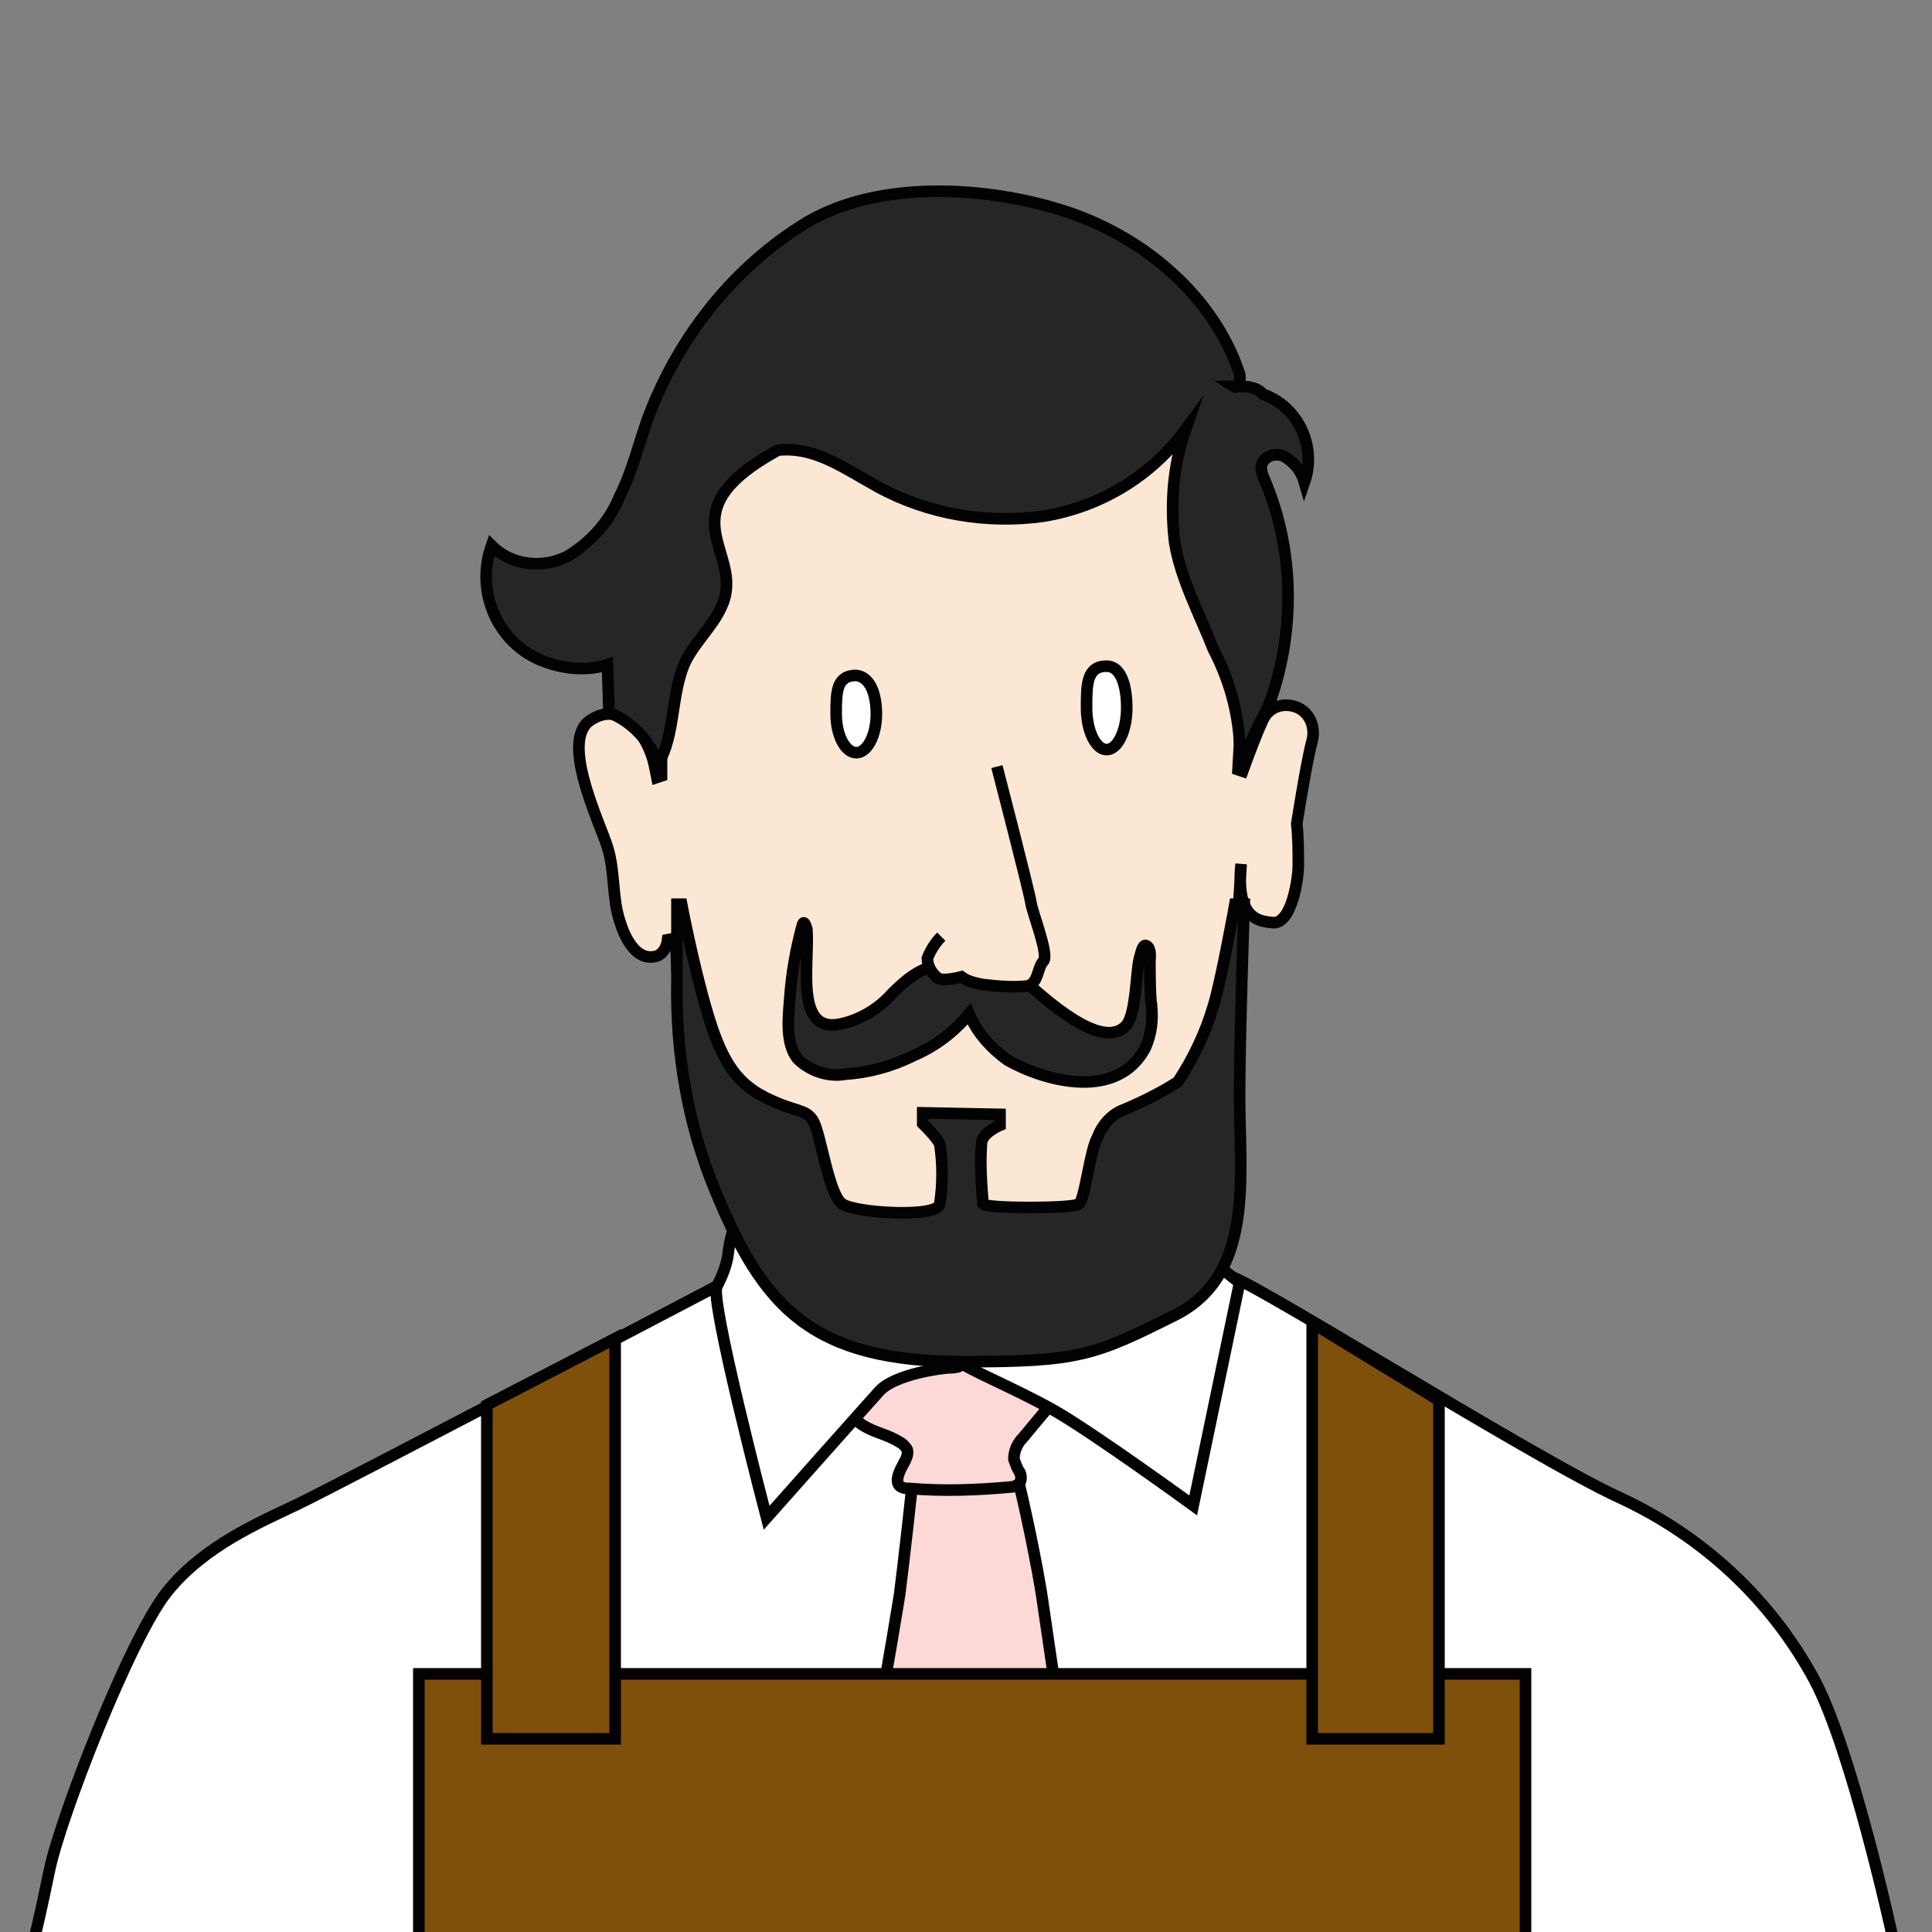 <?xml version="1.0" encoding="utf-8"?>
<!-- Generator: Adobe Illustrator 23.0.1, SVG Export Plug-In . SVG Version: 6.00 Build 0)  -->
<svg version="1.1" id="Layer_1" xmlns="http://www.w3.org/2000/svg" xmlns:xlink="http://www.w3.org/1999/xlink" x="0px" y="0px"
	 viewBox="0 0 125 125" style="enable-background:new 0 0 125 125;" xml:space="preserve">
<rect x="0" y="0" width="125" height="125" fill="#808080" stroke="none"/>
<style type="text/css">
	.st0{fill:#FCE7D4;stroke:#020202;stroke-width:0.75;stroke-miterlimit:10;}
	.st1{fill:#FFFFFF;stroke:#020202;stroke-width:0.75;stroke-miterlimit:10;}
	.st2{fill:#FCD8D6;stroke:#020202;stroke-width:0.75;stroke-miterlimit:10;}
	.st3{fill:#262626;stroke:#020202;stroke-width:0.75;stroke-miterlimit:10;}
	.st4{fill:#7F500B;stroke:#020202;stroke-width:0.75;stroke-miterlimit:10;}
</style>
<title>Artboard 25 copy 5</title>
<g id="Layer_138_copy">
	<path id="neck-2" class="st0" d="M76.3,80.4c0,0-0.7-0.3-0.7-0.9v-6.7l-26,1.3c0,0,0.4,7.9-0.3,8.6c0,0-3.1,2.3-2.2,4.2
		c1.9,3.9,7.2,6.3,11.3,6.9c5,0.8,12.6,0,17-2.8C78.3,89.2,80.2,82.1,76.3,80.4z"/>
	<path id="face-2" class="st0" d="M80.3,55.9c0,0-0.5,9.2-0.7,9.9c-0.3,1.3-0.8,2.5-1.5,3.6c-1.7,2.6-3.5,5.1-5.5,7.5
		c-1,1-3.1,4.1-4.3,4.5c-1.9,0.5-3.9,0.8-5.8,0.9c-1.2-0.1-5.8-0.7-6.8-1.3s-4.4-4.6-7.2-8.4S44.2,65.9,44,65
		c-0.2-1.4-0.2-2.9-0.3-4.3l-0.5,0.1c0,0-0.1,1-0.9,1.1c-1.2,0.2-1.9-1.3-2.2-2.3c-0.5-1.5-0.3-3.2-0.8-4.8s-3.1-6.9-1.1-8.2
		c1.8-1.2,3.3,0.5,3.9,2.1c0.2,0.5,0.3,1.1,0.4,1.6l0.3-0.1c0,0,0-3,0-5.1c0.1-3.9-1.1-8.2,0.3-12c4.8-12.4,9.3-12.8,20.4-13.2
		c9.9-0.3,15.5,7.7,16.2,11.4c0.7,3,1,6,0.9,9c-0.1,2.7-0.5,9.5-0.5,9.5l0.3,0.1c0.4-1.1,0.8-2.2,1.3-3.3c0.4-0.9,1.4-1.2,2.3-0.8
		c0.8,0.4,1.1,1.3,0.9,2.1c-0.3,1.1-0.8,4.1-1,5.4C84,54.2,84,55.1,84,56c0,0.8-0.4,3.7-1.6,3.7C81.7,59.6,79.9,59.7,80.3,55.9z"/>
	<path id="Sweater-4" class="st1" d="M2.2,125.5c0,0,0.3-1.1,1-4.5s5.2-15,7.6-18s6-4.5,8.5-5.7s27.1-14.1,27.1-14.1
		c4.8,3.2,10.3,4.9,16.1,5c9.3,0,17-5.6,17-5.6c0-0.7,19.6,11.7,25.3,14.3c5.4,2.5,9.8,6.6,12.6,11.8c2.4,4.5,5,16.4,5,16.4"/>
	<path class="st2" d="M54.8,125c1-3.5,0.9-7.2,1.5-10.7s1.3-7.4,1.9-11.1c0.2-1.5,0.9-7.6,0.9-8.1s2.4-0.5,3.3-0.6
		c1.7-0.1,3.1,0,3.4,1s1.4,6.1,1.7,8.4c0.7,4.8,1.4,9.6,2.3,14.3c0.2,1.2,0.6,2.4,0.8,3.7c0.1,0.7,0.8,2.4,0.4,3.1"/>
	<path class="st2" d="M67.9,90.6c0,0.2-0.1,0.4-0.2,0.6c-0.5,0.6-1,1.2-1.5,1.8c-0.4,0.4-0.6,0.9-0.6,1.4c0.1,0.3,0.2,0.6,0.4,0.9
		c0.1,0.3,0.1,0.6-0.2,0.8c-0.1,0-0.2,0.1-0.3,0.1c-2.2,0.2-4.4,0.3-6.7,0.1c-0.2,0-0.3,0-0.5-0.1c-0.4-0.2-0.2-0.8,0-1.2
		s0.5-0.8,0.4-1.2c-0.1-0.2-0.3-0.4-0.5-0.5c-0.8-0.5-1.6-0.6-2.4-1.1c-0.3-0.2-0.6-0.5-0.8-0.8c-0.9-1.4,0-3.1,7-3.4
		c6.1-0.3,2.3,0.4,3.5,0.9c0.6,0.3,1.3,0.6,1.8,1C67.7,90.2,67.9,90.4,67.9,90.6z"/>
	<path id="Collar-2" class="st1" d="M46.4,83.2c0.3-0.6,0.6-1.3,0.7-2c0.1-0.9,0.3-1.7,0.7-2.5c0.4-0.4,1.6-0.5,1.6-0.5
		s-1,1.5-0.5,2c1.2,1.1,2.5,2.1,3.9,3c1.6,0.9,8.4,4.4,9.1,4.8s-0.1,0.5-0.5,0.5s-3.5,0.4-4.5,1.5s-7.3,8.2-7.3,8.2
		S45.8,83.7,46.4,83.2z"/>
	<path id="collar-3" class="st1" d="M76,77.9c0,0,0.8-0.3,0.9,0.3s0.4,2,0.4,2.3c0.9,0.9,1.9,1.7,2.9,2.5l-3,14.4
		c0,0-6.6-4.8-9.1-6.2s-5.9-2.8-5.8-3s13-6.8,13.6-9.6c0-0.1,0-0.3,0-0.4L76,77.9z"/>
	<path id="Eye" class="st1" d="M56.7,46.2c0,1.4-0.6,2.5-1.3,2.5s-1.3-1.1-1.3-2.5s0-2.5,1.3-2.5C56.3,43.8,56.7,44.9,56.7,46.2z"/>
	<path id="Eye-2" class="st1" d="M72.9,45.8c0,1.5-0.6,2.7-1.3,2.7s-1.3-1.2-1.3-2.7s0-2.7,1.3-2.7C72.5,43.1,72.9,44.3,72.9,45.8z"
		/>
	<path class="st3" d="M80.3,25c-0.2,0-0.3,0-0.5,0c0.3,0.2,0.5-0.4,0.4-0.8c-1.6-4.9-6-8.7-10.9-10.4c-5.2-1.8-12.8-2.3-17.6,0.9
		c-4.5,2.9-7.9,7.3-9.8,12.4c-0.6,1.7-1,3.4-1.8,5c-0.7,1.7-1.9,3-3.4,3.9c-1.6,0.8-3.6,0.6-4.9-0.7c-1.1,3.1,0.5,6.6,3.7,7.6
		c1.2,0.4,2.6,0.5,3.8,0.1l0.1,3.1c1.5,0.6,2.6,1.8,3.2,3.3c1.1-1.9,0.8-4.4,1.7-6.5c0.8-1.7,2.6-3,2.7-4.9c0.2-2.8-3.3-5.2,3.2-8.8
		c0.1-0.1,0.3-0.1,0.5-0.1c2.2-0.1,4.1,1.3,6.1,2.4c3.3,1.8,7.1,2.4,10.7,1.9c3.7-0.6,7-2.6,9.2-5.6c-0.8,2.3-1,4.8-0.7,7.3
		c0.4,2.4,1.6,4.6,2.5,6.9c1,1.9,1.6,4,1.7,6.1c0,0.2,0.1,0.3,0.3,0.3c0.1,0,0.2-0.1,0.3-0.2c0.3-0.5,0.5-1.1,0.8-1.6
		c0.4-0.7,0.7-1.5,0.9-2.2c1.3-4.4,1.1-9.2-0.7-13.4c-0.1-0.2-0.2-0.5-0.2-0.8c0.1-0.7,1-1,1.6-0.6c0.6,0.4,1,0.9,1.2,1.6
		c0.8-2.3-0.4-4.9-2.7-5.7C81.4,25.1,80.8,25,80.3,25z"/>
	<path class="st3" d="M43.8,58.5h0.3c0,0,0.7,3.7,1.6,6.8s1.8,4.7,3.8,5.7s2.6,0.7,3.1,1.5s1,4.8,1.9,5.4s6.2,0.9,6.3,0
		c0.2-1.3,0.2-2.6,0-3.9c-0.3-0.5-0.7-0.9-1.1-1.3V72l5,0.1v0.7c0,0-1.2,0.5-1.2,1.2c-0.1,1.3,0,2.6,0.1,3.9c0.2,0.3,5.8,0.3,6.2,0
		s0.7-3.4,1.2-4.3c0.3-0.8,0.9-1.5,1.7-1.8c1.2-0.5,2.4-1.1,3.5-1.8c1-1.5,1.8-3.2,2.3-4.9c0.5-1.6,1.4-6.6,1.4-6.6h0.6
		c0,0-0.3,8.6-0.3,12.4c0,5.2,1,11.6-4.2,14.2s-6.2,3-13.6,3c-9.9,0-13-3.5-16.1-11c-1.8-4.3-2.6-9-2.5-13.7L43.8,58.5z"/>
	<path id="mustache" class="st3" d="M62.8,63.5c0.1,0,0.3-0.1,0.4-0.1c0.5-0.4,1.1-0.6,1.8-0.6c0.4,0.1,0.8,0.3,1.2,0.6
		c1.1,0.9,5.1,4.8,6.7,2.9c0.6-0.8,0.6-3.3,0.8-4.2c0.1-0.3,0.2-1.1,0.5-0.9s0.2,0.8,0.2,1c0,0.5,0,2.3,0.1,2.8c0.1,1,0,1.9-0.4,2.8
		c-1.8,3.4-6.4,2.2-8.9,0.8c-1.1-0.8-2-1.8-2.5-3c-1,1.2-2.2,2.1-3.6,2.7c-1.4,0.7-2.9,1.1-4.4,1.2c-1.1,0.2-2.3-0.2-3.1-1
		c-0.8-1-0.6-2.7-0.5-3.9c0.1-1.6,0.4-3.2,0.8-4.7c0.1-0.4,0.2-0.1,0.3,0.2c0.2,2.2-0.9,7,2.4,6.1c1.2-0.3,2.3-1,3.1-1.9
		c0.8-0.8,1.9-1.8,3.1-1.8c0.6,0.1,1.3,0.4,1.8,0.8C62.6,63.5,62.7,63.5,62.8,63.5z"/>
	<path class="st0" d="M64.5,49.6c0,0,2.1,8.1,2.2,8.8s1.2,3.4,0.8,3.8s-0.3,1.5-1.1,1.6c-0.9,0.1-1.9,0-2.8-0.1
		c-0.5-0.1-1-0.2-1.4-0.5c0,0-1.1,0.3-1.5,0.1c-0.4-0.3-0.7-0.8-0.7-1.3c0.2-0.5,0.5-1,0.9-1.4"/>
	<polyline class="st4" points="27.1,125.4 27.1,108.3 98.7,108.3 98.7,125.4 	"/>
	<polygon class="st4" points="39.8,112.5 31.5,112.5 31.5,90.9 39.8,86.6 	"/>
	<polygon class="st4" points="84.9,112.5 93.1,112.5 93.1,90.6 84.9,85.6 	"/>
</g>
</svg>
